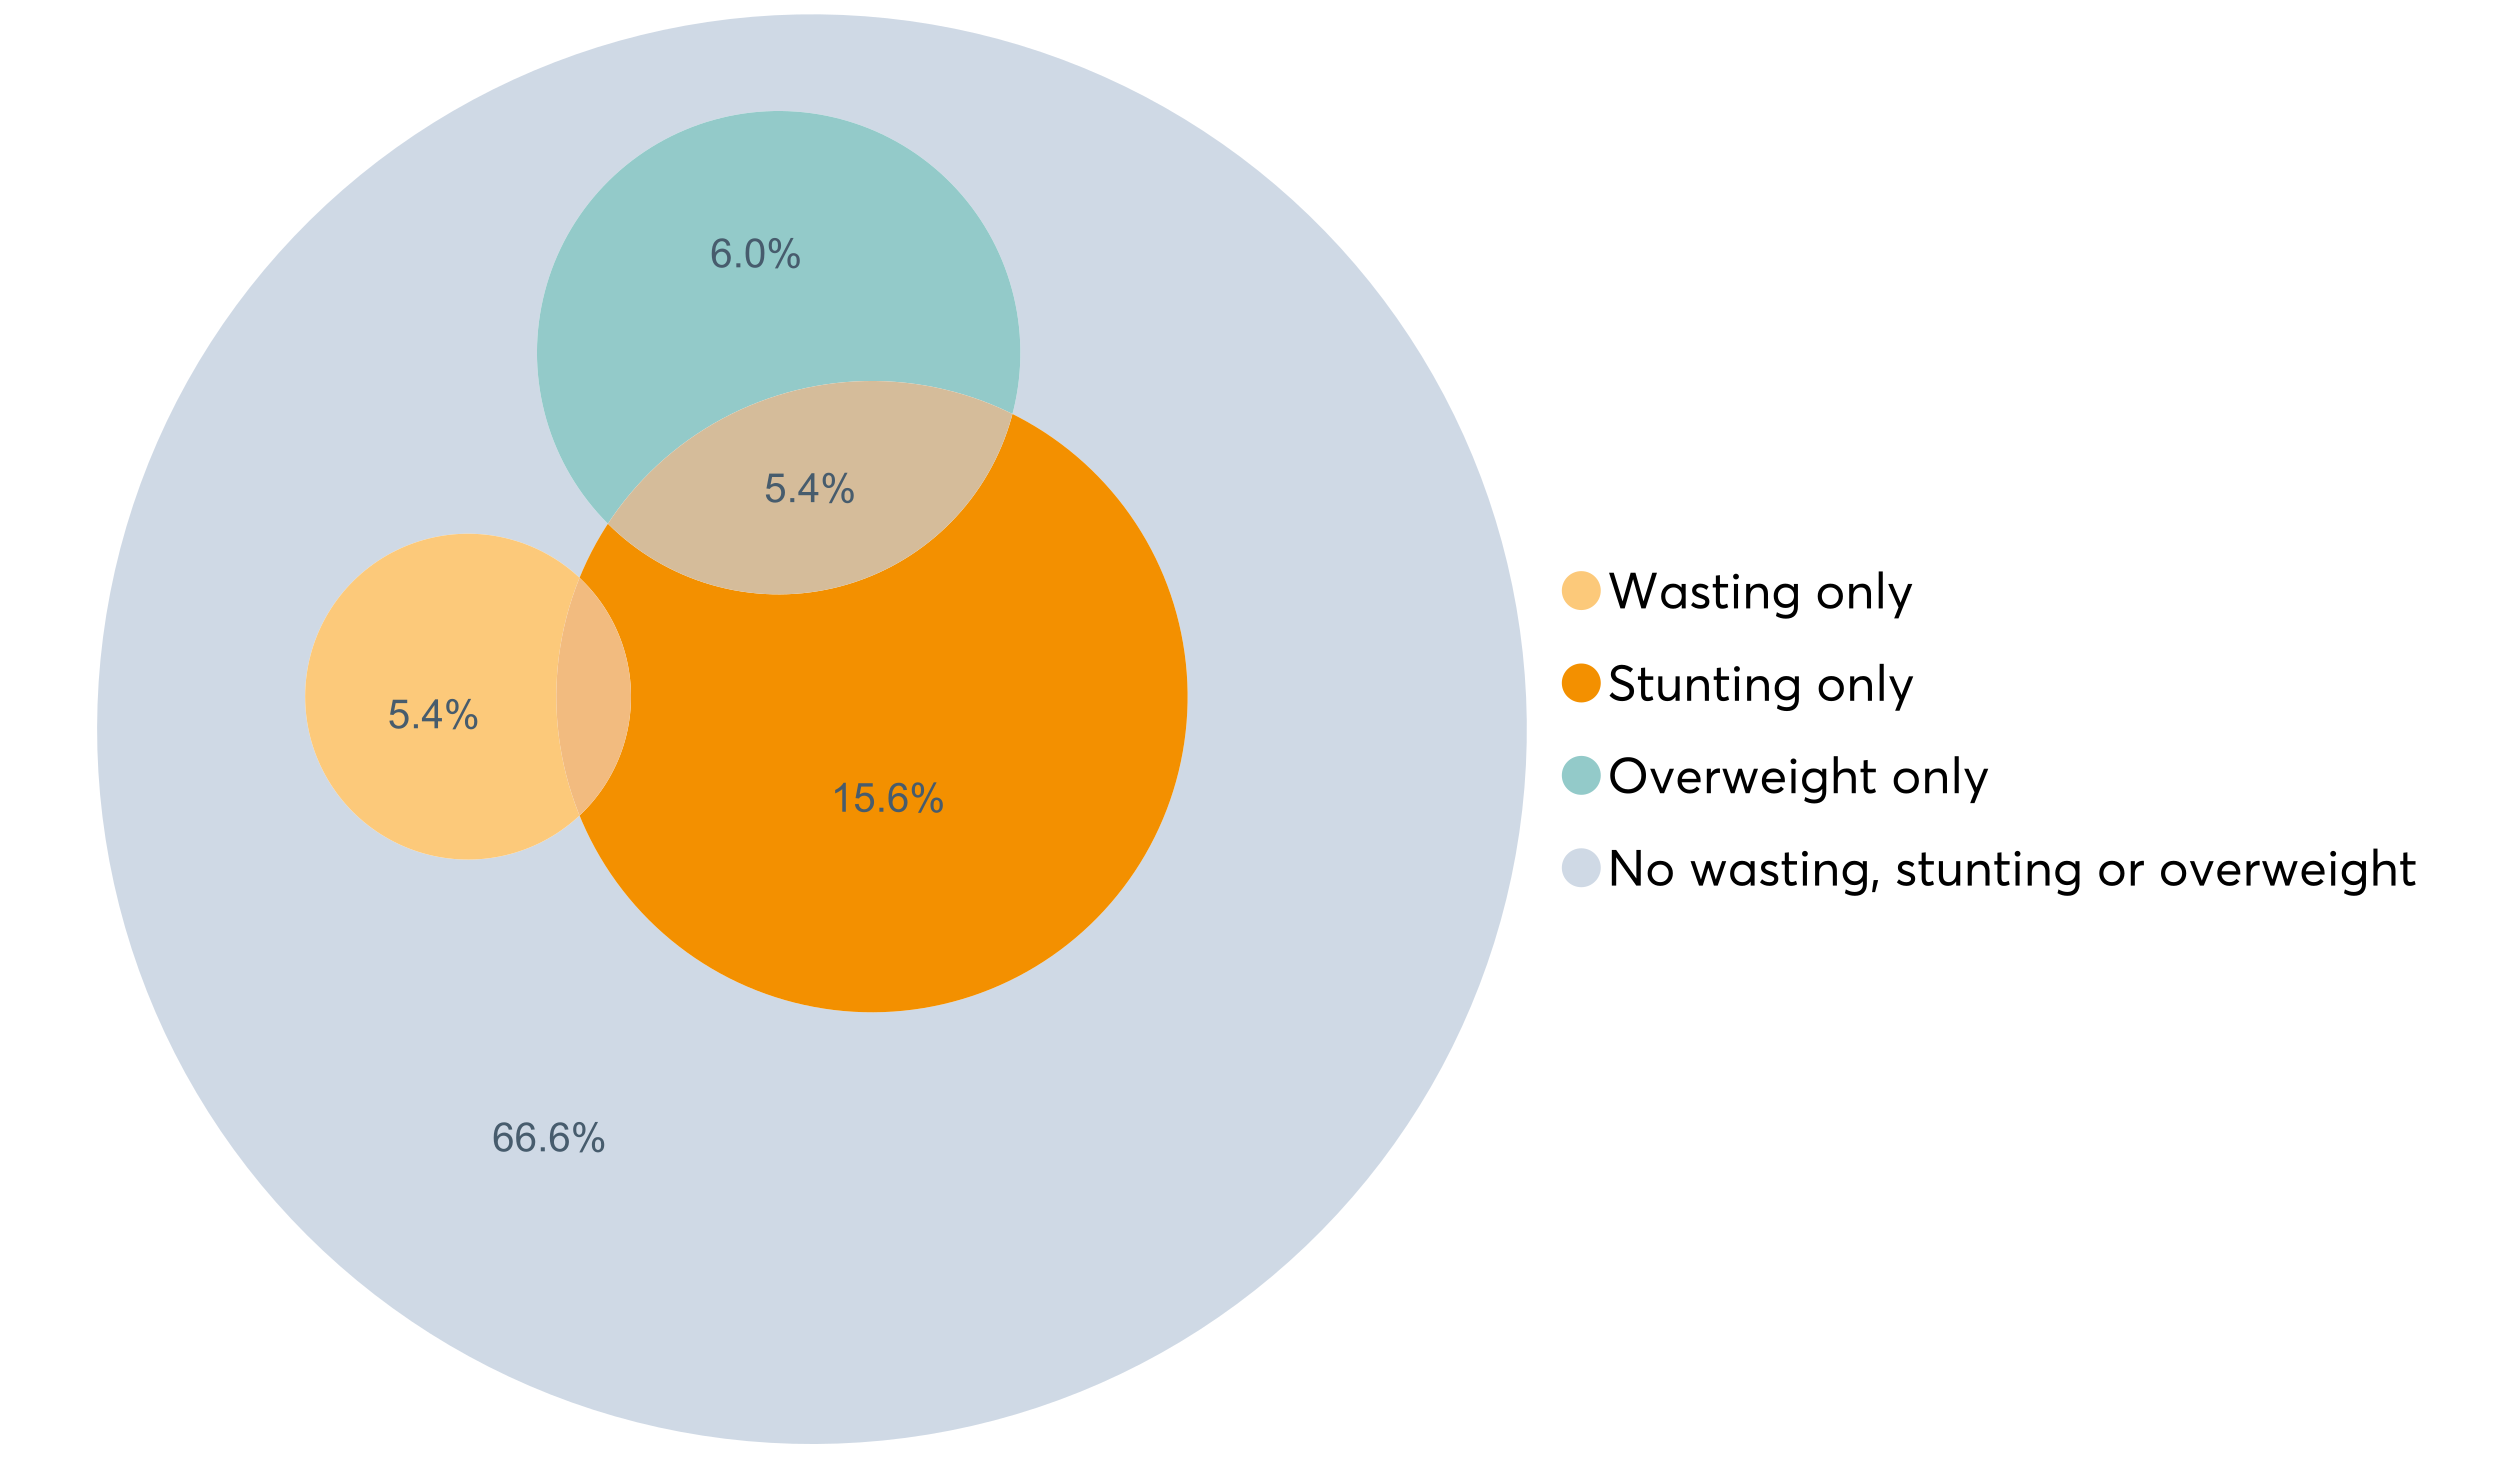 <?xml version="1.0" encoding="UTF-8"?>
<svg xmlns="http://www.w3.org/2000/svg" xmlns:xlink="http://www.w3.org/1999/xlink" width="1234.286pt" height="720pt" viewBox="0 0 1234.286 720" version="1.1">
<defs>
<g>
<symbol overflow="visible" id="glyph0-0">
<path style="stroke:none;" d="M 22.227 -17.613 L 24.531 -17.613 L 18.902 0 L 16.816 0 L 12.75 -14.438 L 12.727 -14.438 L 8.582 0 L 6.5 0 L 0.867 -17.613 L 3.176 -17.613 L 7.516 -3.547 L 7.566 -3.547 L 11.535 -17.613 L 13.891 -17.613 L 17.859 -3.496 L 17.887 -3.496 Z M 22.227 -17.613 "/>
</symbol>
<symbol overflow="visible" id="glyph0-1">
<path style="stroke:none;" d="M 11.285 -12.082 L 13.297 -12.082 L 13.297 0 L 11.359 0 L 11.359 -1.91 L 11.336 -1.91 C 10.309 -0.539 8.902 0.145 7.121 0.148 C 5.41 0.145 3.996 -0.414 2.875 -1.539 C 1.75 -2.66 1.188 -4.133 1.191 -5.953 C 1.188 -7.738 1.746 -9.23 2.863 -10.43 C 3.977 -11.629 5.387 -12.227 7.094 -12.23 C 8.812 -12.227 10.203 -11.574 11.262 -10.27 L 11.285 -10.27 Z M 7.293 -1.688 C 8.414 -1.688 9.371 -2.086 10.168 -2.891 C 10.957 -3.688 11.355 -4.711 11.359 -5.953 C 11.355 -7.191 10.973 -8.234 10.207 -9.09 C 9.438 -9.938 8.473 -10.363 7.316 -10.367 C 6.156 -10.363 5.184 -9.957 4.402 -9.141 C 3.613 -8.32 3.223 -7.258 3.227 -5.953 C 3.223 -4.711 3.598 -3.688 4.352 -2.891 C 5.102 -2.086 6.082 -1.688 7.293 -1.688 Z M 7.293 -1.688 "/>
</symbol>
<symbol overflow="visible" id="glyph0-2">
<path style="stroke:none;" d="M 5.605 0.148 C 3.734 0.145 2.156 -0.43 0.867 -1.586 L 1.91 -3.102 C 2.949 -2.137 4.18 -1.656 5.605 -1.66 C 6.297 -1.656 6.852 -1.816 7.266 -2.133 C 7.68 -2.445 7.887 -2.824 7.887 -3.273 C 7.887 -3.734 7.684 -4.086 7.277 -4.328 C 6.871 -4.566 6.164 -4.859 5.16 -5.211 C 5.09 -5.223 5.039 -5.238 5.012 -5.258 C 3.832 -5.668 2.938 -6.141 2.32 -6.672 C 1.699 -7.199 1.387 -7.969 1.391 -8.98 C 1.387 -9.902 1.762 -10.676 2.516 -11.297 C 3.266 -11.918 4.223 -12.227 5.383 -12.23 C 6.918 -12.227 8.297 -11.73 9.523 -10.742 L 8.484 -9.152 C 7.523 -9.98 6.457 -10.395 5.285 -10.395 C 4.801 -10.395 4.367 -10.262 3.992 -9.996 C 3.609 -9.73 3.422 -9.391 3.422 -8.98 C 3.422 -8.547 3.605 -8.199 3.98 -7.938 C 4.348 -7.668 4.926 -7.387 5.707 -7.094 C 5.836 -7.043 6.078 -6.953 6.434 -6.82 C 6.789 -6.688 7.023 -6.594 7.141 -6.547 C 7.254 -6.492 7.453 -6.406 7.738 -6.285 C 8.016 -6.16 8.207 -6.07 8.309 -6.016 C 8.406 -5.957 8.559 -5.863 8.766 -5.73 C 8.973 -5.598 9.113 -5.48 9.188 -5.383 C 9.262 -5.281 9.359 -5.148 9.488 -4.984 C 9.609 -4.816 9.699 -4.656 9.75 -4.5 C 9.797 -4.344 9.836 -4.16 9.871 -3.953 C 9.902 -3.746 9.918 -3.527 9.922 -3.301 C 9.918 -2.305 9.547 -1.484 8.805 -0.832 C 8.059 -0.18 6.992 0.145 5.605 0.148 Z M 5.605 0.148 "/>
</symbol>
<symbol overflow="visible" id="glyph0-3">
<path style="stroke:none;" d="M 5.332 0.148 C 3.23 0.145 2.18 -1.102 2.184 -3.598 L 2.184 -10.344 L 0.645 -10.344 L 0.645 -12.082 L 2.184 -12.082 L 2.184 -16.199 L 4.191 -16.422 L 4.191 -12.082 L 8.211 -12.082 L 8.211 -10.344 L 4.191 -10.344 L 4.191 -3.895 C 4.188 -3.148 4.301 -2.602 4.527 -2.258 C 4.75 -1.906 5.133 -1.734 5.68 -1.738 C 6.305 -1.734 6.984 -1.941 7.715 -2.355 L 8.262 -0.594 C 7.367 -0.098 6.391 0.145 5.332 0.148 Z M 5.332 0.148 "/>
</symbol>
<symbol overflow="visible" id="glyph0-4">
<path style="stroke:none;" d="M 3.102 -14.312 C 2.684 -14.309 2.34 -14.445 2.07 -14.723 C 1.793 -14.992 1.656 -15.328 1.66 -15.727 C 1.656 -16.121 1.793 -16.453 2.07 -16.73 C 2.34 -17 2.684 -17.137 3.102 -17.141 C 3.492 -17.137 3.832 -16.996 4.117 -16.719 C 4.395 -16.434 4.535 -16.105 4.539 -15.727 C 4.535 -15.328 4.395 -14.992 4.117 -14.723 C 3.832 -14.445 3.492 -14.309 3.102 -14.312 Z M 2.082 0 L 2.082 -12.082 L 4.094 -12.082 L 4.094 0 Z M 2.082 0 "/>
</symbol>
<symbol overflow="visible" id="glyph0-5">
<path style="stroke:none;" d="M 8.336 -12.23 C 9.672 -12.227 10.73 -11.801 11.508 -10.953 C 12.285 -10.098 12.672 -8.836 12.676 -7.168 L 12.676 0 L 10.668 0 L 10.668 -6.598 C 10.664 -9.109 9.68 -10.363 7.715 -10.367 C 6.555 -10.363 5.633 -9.98 4.945 -9.215 C 4.258 -8.445 3.914 -7.383 3.918 -6.027 L 3.918 0 L 1.91 0 L 1.91 -12.082 L 3.918 -12.082 L 3.918 -9.973 L 3.945 -9.973 C 5 -11.477 6.465 -12.227 8.336 -12.23 Z M 8.336 -12.23 "/>
</symbol>
<symbol overflow="visible" id="glyph0-6">
<path style="stroke:none;" d="M 11.09 -12.082 L 13.074 -12.082 L 13.074 -0.918 C 13.07 0.934 12.586 2.391 11.621 3.457 C 10.652 4.523 9.16 5.055 7.145 5.059 C 5.32 5.055 3.684 4.617 2.234 3.746 L 2.703 1.887 C 4.203 2.727 5.652 3.145 7.043 3.148 C 8.348 3.145 9.352 2.812 10.059 2.145 C 10.758 1.473 11.109 0.625 11.113 -0.398 L 11.113 -2.082 L 11.062 -2.082 C 10.055 -0.84 8.688 -0.223 6.969 -0.223 C 5.312 -0.223 3.926 -0.773 2.801 -1.883 C 1.676 -2.988 1.113 -4.43 1.117 -6.203 C 1.113 -7.918 1.664 -9.352 2.766 -10.504 C 3.863 -11.652 5.23 -12.227 6.871 -12.23 C 8.57 -12.227 9.961 -11.617 11.039 -10.395 L 11.09 -10.395 Z M 7.121 -2.109 C 8.324 -2.109 9.301 -2.5 10.047 -3.285 C 10.789 -4.07 11.16 -5.074 11.164 -6.301 C 11.16 -7.488 10.777 -8.461 10.008 -9.215 C 9.238 -9.965 8.273 -10.34 7.121 -10.344 C 5.973 -10.34 5.031 -9.957 4.289 -9.188 C 3.547 -8.418 3.176 -7.445 3.176 -6.277 C 3.176 -5.016 3.555 -4.008 4.316 -3.25 C 5.074 -2.488 6.008 -2.109 7.121 -2.109 Z M 7.121 -2.109 "/>
</symbol>
<symbol overflow="visible" id="glyph0-7">
<path style="stroke:none;" d=""/>
</symbol>
<symbol overflow="visible" id="glyph0-8">
<path style="stroke:none;" d="M 7.418 0.148 C 5.562 0.145 4.055 -0.438 2.898 -1.613 C 1.738 -2.785 1.16 -4.258 1.164 -6.027 C 1.16 -7.797 1.738 -9.273 2.898 -10.457 C 4.055 -11.637 5.562 -12.227 7.418 -12.23 C 9.203 -12.227 10.68 -11.648 11.855 -10.492 C 13.027 -9.332 13.617 -7.844 13.617 -6.027 C 13.617 -4.207 13.027 -2.723 11.855 -1.574 C 10.68 -0.426 9.203 0.145 7.418 0.148 Z M 7.418 -1.688 C 8.59 -1.688 9.578 -2.094 10.383 -2.914 C 11.184 -3.727 11.582 -4.766 11.586 -6.027 C 11.582 -7.297 11.188 -8.34 10.395 -9.152 C 9.598 -9.961 8.605 -10.363 7.418 -10.367 C 6.176 -10.363 5.16 -9.945 4.375 -9.113 C 3.59 -8.277 3.199 -7.25 3.199 -6.027 C 3.199 -4.801 3.59 -3.77 4.375 -2.938 C 5.16 -2.102 6.176 -1.688 7.418 -1.688 Z M 7.418 -1.688 "/>
</symbol>
<symbol overflow="visible" id="glyph0-9">
<path style="stroke:none;" d="M 2.082 0 L 2.082 -18.258 L 4.094 -18.258 L 4.094 0 Z M 2.082 0 "/>
</symbol>
<symbol overflow="visible" id="glyph0-10">
<path style="stroke:none;" d="M 10.344 -12.082 L 12.477 -12.082 L 5.656 4.91 L 3.523 4.91 L 5.68 -0.496 L 0.57 -12.082 L 2.73 -12.082 L 6.648 -2.879 L 6.699 -2.879 Z M 10.344 -12.082 "/>
</symbol>
<symbol overflow="visible" id="glyph0-11">
<path style="stroke:none;" d="M 7.344 0.148 C 4.875 0.145 2.793 -0.762 1.09 -2.578 L 2.48 -4.219 C 3.09 -3.453 3.836 -2.871 4.711 -2.48 C 5.586 -2.082 6.469 -1.887 7.367 -1.887 C 8.453 -1.887 9.328 -2.125 9.984 -2.605 C 10.637 -3.082 10.961 -3.742 10.965 -4.59 C 10.961 -5.051 10.883 -5.449 10.727 -5.781 C 10.566 -6.109 10.297 -6.402 9.922 -6.66 C 9.539 -6.914 9.172 -7.121 8.816 -7.277 C 8.461 -7.434 7.953 -7.637 7.293 -7.887 C 7.176 -7.934 7.086 -7.965 7.02 -7.988 C 6.371 -8.215 5.844 -8.418 5.441 -8.594 C 5.035 -8.766 4.574 -9.008 4.055 -9.324 C 3.531 -9.637 3.125 -9.957 2.84 -10.281 C 2.547 -10.602 2.293 -11.008 2.082 -11.496 C 1.863 -11.984 1.758 -12.523 1.762 -13.121 C 1.758 -14.426 2.277 -15.527 3.324 -16.422 C 4.363 -17.312 5.637 -17.766 7.145 -17.785 C 9.125 -17.781 10.988 -17.098 12.727 -15.727 L 11.41 -14.039 C 10.035 -15.195 8.613 -15.773 7.145 -15.777 C 6.281 -15.773 5.547 -15.547 4.938 -15.094 C 4.324 -14.637 4.02 -14.012 4.02 -13.223 C 4.02 -12.891 4.082 -12.59 4.215 -12.316 C 4.344 -12.043 4.492 -11.816 4.66 -11.645 C 4.824 -11.469 5.117 -11.277 5.531 -11.062 C 5.945 -10.848 6.27 -10.684 6.512 -10.578 C 6.746 -10.469 7.164 -10.301 7.766 -10.07 C 9.578 -9.371 10.777 -8.824 11.359 -8.434 C 12.598 -7.586 13.219 -6.379 13.223 -4.812 C 13.219 -3.254 12.645 -2.039 11.496 -1.164 C 10.348 -0.289 8.961 0.145 7.344 0.148 Z M 7.344 0.148 "/>
</symbol>
<symbol overflow="visible" id="glyph0-12">
<path style="stroke:none;" d="M 10.195 -12.082 L 12.203 -12.082 L 12.203 0 L 10.195 0 L 10.195 -2.008 L 10.172 -2.008 C 9.16 -0.57 7.836 0.145 6.203 0.148 C 4.762 0.145 3.645 -0.27 2.852 -1.102 C 2.055 -1.938 1.656 -3.199 1.66 -4.887 L 1.66 -12.082 L 3.672 -12.082 L 3.672 -5.457 C 3.668 -4.113 3.91 -3.152 4.402 -2.566 C 4.887 -1.98 5.629 -1.688 6.621 -1.688 C 7.613 -1.688 8.457 -2.094 9.152 -2.914 C 9.848 -3.727 10.195 -4.832 10.195 -6.227 Z M 10.195 -12.082 "/>
</symbol>
<symbol overflow="visible" id="glyph0-13">
<path style="stroke:none;" d="M 10.32 0.148 C 7.703 0.145 5.574 -0.699 3.93 -2.395 C 2.285 -4.086 1.465 -6.223 1.465 -8.805 C 1.465 -11.383 2.285 -13.523 3.93 -15.23 C 5.574 -16.93 7.703 -17.781 10.32 -17.785 C 12.828 -17.781 14.922 -16.953 16.594 -15.293 C 18.266 -13.629 19.102 -11.465 19.102 -8.805 C 19.102 -6.156 18.266 -4.004 16.594 -2.344 C 14.922 -0.684 12.828 0.145 10.32 0.148 Z M 10.32 -1.91 C 12.168 -1.91 13.719 -2.559 14.969 -3.855 C 16.215 -5.152 16.84 -6.801 16.844 -8.805 C 16.84 -10.82 16.215 -12.477 14.969 -13.777 C 13.719 -15.074 12.168 -15.727 10.32 -15.727 C 8.383 -15.727 6.797 -15.059 5.555 -13.73 C 4.312 -12.395 3.691 -10.754 3.695 -8.805 C 3.691 -6.852 4.312 -5.215 5.555 -3.895 C 6.797 -2.57 8.383 -1.91 10.32 -1.91 Z M 10.32 -1.91 "/>
</symbol>
<symbol overflow="visible" id="glyph0-14">
<path style="stroke:none;" d="M 10.195 -12.082 L 12.379 -12.082 L 7.465 0 L 5.531 0 L 0.594 -12.082 L 2.754 -12.082 L 6.473 -2.555 L 6.547 -2.555 Z M 10.195 -12.082 "/>
</symbol>
<symbol overflow="visible" id="glyph0-15">
<path style="stroke:none;" d="M 12.551 -6.227 C 12.551 -6.09 12.543 -5.918 12.527 -5.707 L 12.504 -5.406 L 3.199 -5.406 C 3.332 -4.281 3.766 -3.379 4.5 -2.703 C 5.234 -2.023 6.148 -1.688 7.242 -1.688 C 8.648 -1.688 9.781 -2.23 10.641 -3.324 L 12.055 -2.109 C 10.875 -0.605 9.246 0.145 7.168 0.148 C 5.426 0.145 3.992 -0.426 2.863 -1.574 C 1.727 -2.723 1.16 -4.207 1.164 -6.027 C 1.16 -7.828 1.711 -9.312 2.812 -10.48 C 3.914 -11.645 5.289 -12.227 6.945 -12.23 C 8.609 -12.227 9.961 -11.664 11 -10.543 C 12.031 -9.414 12.551 -7.977 12.551 -6.227 Z M 9.402 -9.477 C 8.789 -10.066 8.004 -10.363 7.043 -10.367 C 6.082 -10.363 5.258 -10.07 4.574 -9.488 C 3.887 -8.898 3.453 -8.094 3.273 -7.07 L 10.566 -7.07 C 10.398 -8.074 10.012 -8.875 9.402 -9.477 Z M 9.402 -9.477 "/>
</symbol>
<symbol overflow="visible" id="glyph0-16">
<path style="stroke:none;" d="M 7.887 -12.23 C 8.137 -12.227 8.301 -12.219 8.383 -12.203 L 8.383 -9.973 C 8.02 -10.004 7.754 -10.02 7.59 -10.02 C 6.461 -10.02 5.57 -9.629 4.91 -8.855 C 4.246 -8.074 3.914 -7.066 3.918 -5.828 L 3.918 0 L 1.91 0 L 1.91 -12.082 L 3.918 -12.082 L 3.918 -9.945 L 3.945 -9.945 C 4.883 -11.465 6.199 -12.227 7.887 -12.23 Z M 7.887 -12.23 "/>
</symbol>
<symbol overflow="visible" id="glyph0-17">
<path style="stroke:none;" d="M 16.297 -12.082 L 18.332 -12.082 L 14.141 0 L 12.254 0 L 9.523 -8.805 L 9.5 -8.805 L 6.746 0 L 4.91 0 L 0.719 -12.082 L 2.754 -12.082 L 5.828 -3.051 L 5.879 -3.051 L 8.633 -12.082 L 10.367 -12.082 L 13.172 -3.051 L 13.223 -3.051 Z M 16.297 -12.082 "/>
</symbol>
<symbol overflow="visible" id="glyph0-18">
<path style="stroke:none;" d="M 8.41 -12.23 C 9.777 -12.227 10.852 -11.812 11.633 -10.988 C 12.406 -10.16 12.797 -8.914 12.801 -7.242 L 12.801 0 L 10.789 0 L 10.789 -6.672 C 10.785 -9.133 9.805 -10.363 7.84 -10.367 C 6.629 -10.363 5.672 -9.984 4.973 -9.227 C 4.266 -8.465 3.914 -7.414 3.918 -6.078 L 3.918 0 L 1.91 0 L 1.91 -18.258 L 3.918 -18.258 L 3.918 -10.098 L 3.969 -10.098 C 4.973 -11.516 6.453 -12.227 8.41 -12.23 Z M 8.41 -12.23 "/>
</symbol>
<symbol overflow="visible" id="glyph0-19">
<path style="stroke:none;" d="M 14.363 -17.613 L 16.52 -17.613 L 16.52 0 L 14.312 0 L 4.441 -13.891 L 4.391 -13.891 L 4.391 0 L 2.234 0 L 2.234 -17.613 L 4.367 -17.613 L 14.312 -3.57 L 14.363 -3.57 Z M 14.363 -17.613 "/>
</symbol>
<symbol overflow="visible" id="glyph0-20">
<path style="stroke:none;" d="M 0.793 3.227 L 1.586 -2.73 L 3.797 -2.73 L 2.281 3.227 Z M 0.793 3.227 "/>
</symbol>
<symbol overflow="visible" id="glyph1-0">
<path style="stroke:none;" d="M 0.828 -3.738 L 2.668 -3.895 C 2.801 -2.996 3.117 -2.324 3.617 -1.875 C 4.109 -1.422 4.711 -1.195 5.414 -1.199 C 6.258 -1.195 6.969 -1.512 7.555 -2.152 C 8.137 -2.785 8.43 -3.629 8.434 -4.684 C 8.43 -5.68 8.148 -6.469 7.59 -7.051 C 7.027 -7.625 6.293 -7.914 5.387 -7.918 C 4.816 -7.914 4.309 -7.785 3.855 -7.531 C 3.402 -7.273 3.043 -6.941 2.785 -6.535 L 1.141 -6.75 L 2.523 -14.082 L 9.621 -14.082 L 9.621 -12.406 L 3.926 -12.406 L 3.156 -8.57 C 4.012 -9.164 4.91 -9.461 5.852 -9.465 C 7.098 -9.461 8.148 -9.031 9.008 -8.168 C 9.859 -7.305 10.289 -6.195 10.293 -4.84 C 10.289 -3.547 9.914 -2.43 9.164 -1.488 C 8.246 -0.336 6.996 0.238 5.414 0.242 C 4.117 0.238 3.055 -0.121 2.234 -0.848 C 1.41 -1.57 0.941 -2.535 0.828 -3.738 Z M 0.828 -3.738 "/>
</symbol>
<symbol overflow="visible" id="glyph1-1">
<path style="stroke:none;" d="M 1.812 0 L 1.812 -1.996 L 3.809 -1.996 L 3.809 0 Z M 1.812 0 "/>
</symbol>
<symbol overflow="visible" id="glyph1-2">
<path style="stroke:none;" d="M 6.445 0 L 6.445 -3.418 L 0.254 -3.418 L 0.254 -5.023 L 6.77 -14.277 L 8.199 -14.277 L 8.199 -5.023 L 10.129 -5.023 L 10.129 -3.418 L 8.199 -3.418 L 8.199 0 Z M 6.445 -5.023 L 6.445 -11.461 L 1.977 -5.023 Z M 6.445 -5.023 "/>
</symbol>
<symbol overflow="visible" id="glyph1-3">
<path style="stroke:none;" d="M 1.16 -10.848 C 1.16 -11.863 1.414 -12.73 1.93 -13.449 C 2.438 -14.16 3.184 -14.52 4.16 -14.52 C 5.055 -14.52 5.793 -14.199 6.383 -13.559 C 6.969 -12.918 7.266 -11.977 7.266 -10.742 C 7.266 -9.531 6.969 -8.602 6.375 -7.949 C 5.781 -7.297 5.047 -6.973 4.18 -6.973 C 3.312 -6.973 2.594 -7.293 2.02 -7.938 C 1.445 -8.578 1.16 -9.547 1.16 -10.848 Z M 4.207 -13.312 C 3.77 -13.312 3.406 -13.121 3.121 -12.746 C 2.828 -12.367 2.684 -11.676 2.688 -10.672 C 2.684 -9.754 2.828 -9.109 3.125 -8.738 C 3.414 -8.363 3.777 -8.18 4.207 -8.18 C 4.648 -8.18 5.012 -8.367 5.301 -8.742 C 5.586 -9.117 5.73 -9.805 5.734 -10.809 C 5.73 -11.727 5.586 -12.375 5.297 -12.75 C 5.004 -13.125 4.641 -13.312 4.207 -13.312 Z M 4.215 0.527 L 12.027 -14.52 L 13.449 -14.52 L 5.668 0.527 Z M 10.391 -3.352 C 10.387 -4.375 10.645 -5.242 11.16 -5.953 C 11.672 -6.664 12.418 -7.02 13.398 -7.02 C 14.293 -7.02 15.035 -6.699 15.625 -6.059 C 16.211 -5.418 16.504 -4.477 16.508 -3.242 C 16.504 -2.031 16.207 -1.102 15.613 -0.449 C 15.016 0.203 14.281 0.527 13.41 0.527 C 12.543 0.527 11.824 0.207 11.25 -0.441 C 10.676 -1.082 10.387 -2.055 10.391 -3.352 Z M 13.449 -5.812 C 13.004 -5.812 12.641 -5.621 12.352 -5.246 C 12.062 -4.867 11.918 -4.18 11.918 -3.176 C 11.918 -2.266 12.062 -1.621 12.355 -1.246 C 12.648 -0.867 13.008 -0.68 13.438 -0.684 C 13.883 -0.68 14.254 -0.867 14.543 -1.246 C 14.832 -1.621 14.977 -2.309 14.977 -3.312 C 14.977 -4.23 14.828 -4.879 14.539 -5.254 C 14.242 -5.625 13.879 -5.812 13.449 -5.812 Z M 13.449 -5.812 "/>
</symbol>
<symbol overflow="visible" id="glyph1-4">
<path style="stroke:none;" d="M 9.922 -10.781 L 8.18 -10.645 C 8.023 -11.328 7.801 -11.828 7.52 -12.145 C 7.043 -12.641 6.461 -12.891 5.766 -12.895 C 5.203 -12.891 4.711 -12.734 4.293 -12.426 C 3.742 -12.023 3.309 -11.438 2.988 -10.664 C 2.668 -9.891 2.5 -8.789 2.492 -7.363 C 2.91 -8.004 3.426 -8.48 4.039 -8.793 C 4.648 -9.102 5.289 -9.258 5.961 -9.262 C 7.125 -9.258 8.121 -8.828 8.941 -7.969 C 9.762 -7.109 10.172 -5.996 10.176 -4.637 C 10.172 -3.738 9.98 -2.906 9.598 -2.137 C 9.211 -1.367 8.68 -0.777 8.004 -0.371 C 7.328 0.039 6.562 0.238 5.707 0.242 C 4.246 0.238 3.055 -0.293 2.133 -1.367 C 1.211 -2.438 0.75 -4.211 0.75 -6.68 C 0.75 -9.438 1.258 -11.441 2.277 -12.699 C 3.164 -13.785 4.363 -14.332 5.871 -14.336 C 6.996 -14.332 7.914 -14.016 8.633 -13.391 C 9.348 -12.758 9.777 -11.891 9.922 -10.781 Z M 2.766 -4.625 C 2.766 -4.016 2.891 -3.438 3.148 -2.891 C 3.402 -2.336 3.762 -1.918 4.227 -1.633 C 4.684 -1.34 5.168 -1.195 5.676 -1.199 C 6.414 -1.195 7.051 -1.492 7.586 -2.094 C 8.117 -2.688 8.383 -3.5 8.387 -4.527 C 8.383 -5.512 8.121 -6.289 7.598 -6.859 C 7.07 -7.426 6.406 -7.711 5.609 -7.711 C 4.812 -7.711 4.141 -7.426 3.594 -6.859 C 3.039 -6.289 2.766 -5.543 2.766 -4.625 Z M 2.766 -4.625 "/>
</symbol>
<symbol overflow="visible" id="glyph1-5">
<path style="stroke:none;" d="M 7.43 0 L 5.676 0 L 5.676 -11.172 C 5.25 -10.766 4.695 -10.363 4.016 -9.961 C 3.328 -9.559 2.715 -9.258 2.172 -9.059 L 2.172 -10.75 C 3.148 -11.207 4.004 -11.766 4.742 -12.426 C 5.473 -13.078 5.992 -13.715 6.301 -14.336 L 7.43 -14.336 Z M 7.43 0 "/>
</symbol>
<symbol overflow="visible" id="glyph1-6">
<path style="stroke:none;" d="M 0.828 -7.039 C 0.824 -8.727 1 -10.086 1.348 -11.117 C 1.695 -12.141 2.211 -12.934 2.898 -13.496 C 3.582 -14.051 4.445 -14.332 5.484 -14.336 C 6.25 -14.332 6.922 -14.176 7.5 -13.871 C 8.078 -13.559 8.555 -13.117 8.93 -12.539 C 9.305 -11.957 9.598 -11.246 9.816 -10.414 C 10.027 -9.578 10.137 -8.453 10.137 -7.039 C 10.137 -5.359 9.965 -4.008 9.621 -2.984 C 9.277 -1.953 8.762 -1.16 8.078 -0.598 C 7.391 -0.039 6.527 0.238 5.484 0.242 C 4.105 0.238 3.023 -0.25 2.238 -1.238 C 1.297 -2.422 0.824 -4.355 0.828 -7.039 Z M 2.629 -7.039 C 2.625 -4.691 2.898 -3.133 3.449 -2.359 C 3.996 -1.582 4.676 -1.195 5.484 -1.199 C 6.289 -1.195 6.965 -1.586 7.512 -2.367 C 8.059 -3.145 8.332 -4.699 8.336 -7.039 C 8.332 -9.387 8.059 -10.949 7.512 -11.723 C 6.965 -12.492 6.281 -12.879 5.465 -12.883 C 4.656 -12.879 4.012 -12.539 3.535 -11.863 C 2.926 -10.988 2.625 -9.379 2.629 -7.039 Z M 2.629 -7.039 "/>
</symbol>
</g>
</defs>
<g id="surface23258">
<path style=" stroke:none;fill-rule:nonzero;fill:rgb(98.824%,78.824%,47.843%);fill-opacity:1;" d="M 790.324 291.582 C 790.324 296.891 786.02 301.195 780.711 301.195 C 775.398 301.195 771.094 296.891 771.094 291.582 C 771.094 286.273 775.398 281.969 780.711 281.969 C 786.02 281.969 790.324 286.273 790.324 291.582 "/>
<g style="fill:rgb(0%,0%,0%);fill-opacity:1;">
  <use xlink:href="#glyph0-0" x="793.543" y="300.387"/>
  <use xlink:href="#glyph0-1" x="818.944" y="300.387"/>
  <use xlink:href="#glyph0-2" x="834.026" y="300.387"/>
  <use xlink:href="#glyph0-3" x="844.965" y="300.387"/>
  <use xlink:href="#glyph0-4" x="853.994" y="300.387"/>
  <use xlink:href="#glyph0-5" x="860.195" y="300.387"/>
  <use xlink:href="#glyph0-6" x="874.583" y="300.387"/>
  <use xlink:href="#glyph0-7" x="889.441" y="300.387"/>
  <use xlink:href="#glyph0-8" x="896.263" y="300.387"/>
  <use xlink:href="#glyph0-5" x="911.072" y="300.387"/>
  <use xlink:href="#glyph0-9" x="925.459" y="300.387"/>
  <use xlink:href="#glyph0-10" x="931.66" y="300.387"/>
</g>
<path style=" stroke:none;fill-rule:nonzero;fill:rgb(95.294%,56.471%,0%);fill-opacity:1;" d="M 790.324 337.195 C 790.324 342.504 786.02 346.809 780.711 346.809 C 775.398 346.809 771.094 342.504 771.094 337.195 C 771.094 331.883 775.398 327.578 780.711 327.578 C 786.02 327.578 790.324 331.883 790.324 337.195 "/>
<g style="fill:rgb(0%,0%,0%);fill-opacity:1;">
  <use xlink:href="#glyph0-11" x="793.543" y="346"/>
  <use xlink:href="#glyph0-3" x="808.029" y="346"/>
  <use xlink:href="#glyph0-12" x="817.059" y="346"/>
  <use xlink:href="#glyph0-5" x="831.049" y="346"/>
  <use xlink:href="#glyph0-3" x="845.436" y="346"/>
  <use xlink:href="#glyph0-4" x="854.465" y="346"/>
  <use xlink:href="#glyph0-5" x="860.667" y="346"/>
  <use xlink:href="#glyph0-6" x="875.054" y="346"/>
  <use xlink:href="#glyph0-7" x="889.913" y="346"/>
  <use xlink:href="#glyph0-8" x="896.734" y="346"/>
  <use xlink:href="#glyph0-5" x="911.543" y="346"/>
  <use xlink:href="#glyph0-9" x="925.93" y="346"/>
  <use xlink:href="#glyph0-10" x="932.132" y="346"/>
</g>
<path style=" stroke:none;fill-rule:nonzero;fill:rgb(57.647%,79.216%,78.824%);fill-opacity:1;" d="M 790.324 382.805 C 790.324 388.117 786.02 392.422 780.711 392.422 C 775.398 392.422 771.094 388.117 771.094 382.805 C 771.094 377.496 775.398 373.191 780.711 373.191 C 786.02 373.191 790.324 377.496 790.324 382.805 "/>
<g style="fill:rgb(0%,0%,0%);fill-opacity:1;">
  <use xlink:href="#glyph0-13" x="793.543" y="391.613"/>
  <use xlink:href="#glyph0-14" x="814.107" y="391.613"/>
  <use xlink:href="#glyph0-15" x="827.08" y="391.613"/>
  <use xlink:href="#glyph0-16" x="840.773" y="391.613"/>
  <use xlink:href="#glyph0-17" x="849.628" y="391.613"/>
  <use xlink:href="#glyph0-15" x="868.679" y="391.613"/>
  <use xlink:href="#glyph0-4" x="882.372" y="391.613"/>
  <use xlink:href="#glyph0-6" x="888.573" y="391.613"/>
  <use xlink:href="#glyph0-18" x="903.432" y="391.613"/>
  <use xlink:href="#glyph0-3" x="917.918" y="391.613"/>
  <use xlink:href="#glyph0-7" x="926.947" y="391.613"/>
  <use xlink:href="#glyph0-8" x="933.769" y="391.613"/>
  <use xlink:href="#glyph0-5" x="948.578" y="391.613"/>
  <use xlink:href="#glyph0-9" x="962.965" y="391.613"/>
  <use xlink:href="#glyph0-10" x="969.166" y="391.613"/>
</g>
<path style=" stroke:none;fill-rule:nonzero;fill:rgb(81.176%,85.098%,89.804%);fill-opacity:1;" d="M 790.324 428.418 C 790.324 433.727 786.02 438.031 780.711 438.031 C 775.398 438.031 771.094 433.727 771.094 428.418 C 771.094 423.109 775.398 418.805 780.711 418.805 C 786.02 418.805 790.324 423.109 790.324 428.418 "/>
<g style="fill:rgb(0%,0%,0%);fill-opacity:1;">
  <use xlink:href="#glyph0-19" x="793.543" y="437.223"/>
  <use xlink:href="#glyph0-8" x="812.296" y="437.223"/>
  <use xlink:href="#glyph0-7" x="827.105" y="437.223"/>
  <use xlink:href="#glyph0-17" x="833.926" y="437.223"/>
  <use xlink:href="#glyph0-1" x="852.977" y="437.223"/>
  <use xlink:href="#glyph0-2" x="868.059" y="437.223"/>
  <use xlink:href="#glyph0-3" x="878.998" y="437.223"/>
  <use xlink:href="#glyph0-4" x="888.027" y="437.223"/>
  <use xlink:href="#glyph0-5" x="894.229" y="437.223"/>
  <use xlink:href="#glyph0-6" x="908.616" y="437.223"/>
  <use xlink:href="#glyph0-20" x="923.474" y="437.223"/>
  <use xlink:href="#glyph0-7" x="928.808" y="437.223"/>
  <use xlink:href="#glyph0-2" x="935.629" y="437.223"/>
  <use xlink:href="#glyph0-3" x="946.568" y="437.223"/>
  <use xlink:href="#glyph0-12" x="955.598" y="437.223"/>
  <use xlink:href="#glyph0-5" x="969.588" y="437.223"/>
  <use xlink:href="#glyph0-3" x="983.975" y="437.223"/>
  <use xlink:href="#glyph0-4" x="993.004" y="437.223"/>
  <use xlink:href="#glyph0-5" x="999.206" y="437.223"/>
  <use xlink:href="#glyph0-6" x="1013.593" y="437.223"/>
  <use xlink:href="#glyph0-7" x="1028.452" y="437.223"/>
  <use xlink:href="#glyph0-8" x="1035.273" y="437.223"/>
  <use xlink:href="#glyph0-16" x="1050.082" y="437.223"/>
  <use xlink:href="#glyph0-7" x="1058.938" y="437.223"/>
  <use xlink:href="#glyph0-8" x="1065.759" y="437.223"/>
  <use xlink:href="#glyph0-14" x="1080.568" y="437.223"/>
  <use xlink:href="#glyph0-15" x="1093.541" y="437.223"/>
  <use xlink:href="#glyph0-16" x="1107.234" y="437.223"/>
  <use xlink:href="#glyph0-17" x="1116.09" y="437.223"/>
  <use xlink:href="#glyph0-15" x="1135.14" y="437.223"/>
  <use xlink:href="#glyph0-4" x="1148.833" y="437.223"/>
  <use xlink:href="#glyph0-6" x="1155.034" y="437.223"/>
  <use xlink:href="#glyph0-18" x="1169.893" y="437.223"/>
  <use xlink:href="#glyph0-3" x="1184.379" y="437.223"/>
</g>
<path style=" stroke:none;fill-rule:nonzero;fill:rgb(81.176%,85.098%,89.804%);fill-opacity:1;" d="M 413.723 712.707 L 424.852 712.125 L 435.957 711.195 L 447.027 709.91 L 458.047 708.281 L 469.016 706.301 L 479.914 703.977 L 490.734 701.312 L 501.461 698.305 L 512.094 694.961 L 522.609 691.281 L 533.008 687.273 L 543.273 682.941 L 553.398 678.285 L 563.371 673.309 L 573.18 668.023 L 582.816 662.434 L 592.273 656.539 L 601.539 650.348 L 610.605 643.867 L 619.461 637.105 L 628.102 630.066 L 636.516 622.758 L 644.691 615.191 L 652.625 607.367 L 660.309 599.297 L 667.734 590.984 L 674.895 582.445 L 681.777 573.684 L 688.383 564.711 L 694.703 555.531 L 700.73 546.16 L 706.457 536.602 L 711.879 526.867 L 716.992 516.965 L 721.789 506.906 L 726.27 496.703 L 730.422 486.363 L 734.246 475.898 L 737.738 465.316 L 740.895 454.629 L 743.715 443.848 L 746.191 432.984 L 748.32 422.047 L 750.105 411.047 L 751.543 399.996 L 752.633 388.906 L 753.371 377.789 L 753.754 366.652 L 753.789 355.508 L 753.473 344.367 L 752.801 333.246 L 751.781 322.148 L 750.414 311.09 L 748.695 300.082 L 746.629 289.129 L 744.219 278.25 L 741.469 267.453 L 738.375 256.746 L 734.949 246.145 L 731.188 235.656 L 727.098 225.289 L 722.684 215.059 L 717.945 204.973 L 712.895 195.039 L 707.531 185.27 L 701.863 175.676 L 695.895 166.27 L 689.633 157.051 L 683.082 148.035 L 676.25 139.234 L 669.141 130.652 L 661.77 122.297 L 654.133 114.18 L 646.246 106.305 L 638.117 98.688 L 629.75 91.328 L 621.152 84.234 L 612.34 77.418 L 603.312 70.887 L 594.086 64.641 L 584.664 58.688 L 575.059 53.035 L 565.281 47.688 L 555.344 42.656 L 545.246 37.938 L 535.008 33.539 L 524.637 29.469 L 514.141 25.727 L 503.531 22.316 L 492.82 19.246 L 482.016 16.512 L 471.133 14.121 L 460.18 12.078 L 449.164 10.379 L 438.105 9.027 L 427.004 8.027 L 415.883 7.379 L 404.742 7.078 L 393.598 7.133 L 382.465 7.539 L 371.344 8.297 L 360.258 9.402 L 349.211 10.859 L 338.215 12.668 L 327.281 14.816 L 316.422 17.312 L 305.645 20.148 L 294.961 23.324 L 284.387 26.836 L 273.93 30.68 L 263.594 34.852 L 253.398 39.348 L 243.352 44.164 L 233.457 49.293 L 223.734 54.734 L 214.184 60.477 L 204.82 66.52 L 195.656 72.855 L 186.691 79.477 L 177.945 86.379 L 169.418 93.555 L 161.121 100.992 L 153.062 108.691 L 145.254 116.641 L 137.699 124.832 L 130.406 133.254 L 123.383 141.906 L 116.637 150.777 L 110.172 159.852 L 104 169.129 L 98.121 178.598 L 92.547 188.246 L 87.277 198.062 L 82.32 208.043 L 77.684 218.176 L 73.367 228.449 L 69.379 238.855 L 65.719 249.379 L 62.395 260.016 L 59.406 270.75 L 56.758 281.574 L 54.453 292.477 L 52.496 303.445 L 50.883 314.473 L 49.621 325.543 L 48.707 336.648 L 48.148 347.781 L 47.938 358.922 L 48.078 370.062 L 48.574 381.195 L 49.418 392.305 L 50.613 403.387 L 52.156 414.422 L 54.047 425.402 L 56.285 436.32 L 58.867 447.16 L 61.789 457.914 L 65.047 468.566 L 68.645 479.117 L 72.57 489.543 L 76.824 499.844 L 81.398 510.004 L 86.293 520.016 L 91.5 529.867 L 97.02 539.547 L 102.836 549.051 L 108.953 558.367 L 115.363 567.48 L 122.055 576.391 L 129.023 585.086 L 136.266 593.555 L 143.77 601.793 L 151.531 609.789 L 159.543 617.535 L 167.793 625.027 L 176.273 632.254 L 184.98 639.207 L 193.902 645.883 L 203.031 652.273 L 212.355 658.375 L 221.867 664.176 L 231.562 669.676 L 241.422 674.867 L 251.441 679.742 L 261.609 684.301 L 271.918 688.535 L 282.352 692.445 L 292.906 696.02 L 303.566 699.262 L 314.324 702.164 L 325.172 704.727 L 336.09 706.945 L 347.074 708.816 L 358.113 710.34 L 369.195 711.516 L 380.309 712.34 L 391.441 712.816 L 402.582 712.938 Z M 426.34 499.738 L 421.422 499.531 L 416.516 499.168 L 411.621 498.648 L 406.75 497.973 L 401.898 497.148 L 397.074 496.168 L 392.285 495.035 L 387.535 493.754 L 382.828 492.324 L 378.168 490.746 L 373.559 489.02 L 369.008 487.148 L 364.52 485.137 L 360.094 482.984 L 355.738 480.691 L 351.461 478.262 L 347.258 475.699 L 343.141 473.008 L 339.109 470.184 L 335.172 467.234 L 331.328 464.164 L 327.582 460.973 L 323.938 457.668 L 320.402 454.246 L 316.973 450.715 L 313.66 447.078 L 310.461 443.336 L 307.383 439.5 L 304.43 435.562 L 301.602 431.539 L 298.898 427.426 L 296.328 423.23 L 293.895 418.953 L 291.594 414.605 L 289.434 410.184 L 287.41 405.695 L 286.133 402.605 L 284.805 403.836 L 282.887 405.5 L 280.918 407.105 L 278.902 408.645 L 276.836 410.121 L 274.723 411.535 L 272.566 412.879 L 270.371 414.152 L 268.133 415.355 L 265.863 416.492 L 263.555 417.551 L 261.215 418.539 L 258.844 419.453 L 256.445 420.293 L 254.023 421.055 L 251.578 421.738 L 249.113 422.348 L 246.629 422.875 L 244.129 423.328 L 241.617 423.699 L 239.094 423.992 L 236.562 424.203 L 234.027 424.336 L 231.488 424.387 L 228.949 424.359 L 226.41 424.254 L 223.879 424.066 L 221.352 423.797 L 218.836 423.449 L 216.332 423.023 L 213.844 422.516 L 211.371 421.934 L 208.918 421.273 L 206.488 420.531 L 204.082 419.719 L 201.703 418.828 L 199.355 417.863 L 197.039 416.824 L 194.754 415.711 L 192.508 414.527 L 190.297 413.273 L 188.129 411.953 L 186.004 410.562 L 183.922 409.105 L 181.891 407.582 L 179.906 406 L 177.973 404.352 L 176.09 402.645 L 174.266 400.879 L 172.496 399.055 L 170.785 397.18 L 169.137 395.25 L 167.547 393.266 L 166.023 391.234 L 164.562 389.156 L 163.168 387.035 L 161.84 384.867 L 160.582 382.66 L 159.398 380.418 L 158.281 378.137 L 157.238 375.82 L 156.27 373.473 L 155.375 371.094 L 154.555 368.691 L 153.812 366.262 L 153.145 363.812 L 152.559 361.34 L 152.047 358.852 L 151.617 356.348 L 151.266 353.832 L 150.992 351.309 L 150.801 348.777 L 150.688 346.238 L 150.652 343.699 L 150.703 341.16 L 150.828 338.625 L 151.039 336.094 L 151.324 333.57 L 151.691 331.055 L 152.141 328.555 L 152.664 326.07 L 153.27 323.602 L 153.949 321.156 L 154.707 318.73 L 155.543 316.332 L 156.449 313.961 L 157.434 311.621 L 158.492 309.312 L 159.621 307.035 L 160.82 304.797 L 162.094 302.598 L 163.434 300.441 L 164.84 298.328 L 166.312 296.258 L 167.852 294.234 L 169.449 292.266 L 171.113 290.344 L 172.836 288.477 L 174.617 286.664 L 176.453 284.91 L 178.344 283.215 L 180.285 281.582 L 182.281 280.008 L 184.324 278.496 L 186.414 277.055 L 188.547 275.676 L 190.723 274.367 L 192.938 273.129 L 195.195 271.957 L 197.484 270.859 L 199.809 269.836 L 202.164 268.887 L 204.547 268.008 L 206.957 267.207 L 209.391 266.484 L 211.848 265.84 L 214.324 265.27 L 216.816 264.777 L 219.32 264.367 L 221.84 264.035 L 224.367 263.781 L 226.902 263.609 L 229.438 263.52 L 231.98 263.504 L 234.52 263.574 L 237.055 263.723 L 239.582 263.949 L 242.105 264.258 L 244.613 264.645 L 247.109 265.109 L 249.59 265.656 L 252.055 266.277 L 254.496 266.98 L 256.914 267.754 L 259.305 268.609 L 261.672 269.535 L 264.004 270.539 L 266.305 271.613 L 268.57 272.762 L 270.801 273.98 L 272.988 275.27 L 275.137 276.625 L 277.238 278.047 L 279.297 279.539 L 281.305 281.09 L 283.266 282.707 L 285.172 284.387 L 286.129 285.281 L 287.793 281.32 L 289.84 276.844 L 292.027 272.438 L 294.355 268.102 L 296.816 263.844 L 299.41 259.66 L 300.133 258.578 L 297.508 255.875 L 294.969 253.09 L 292.523 250.227 L 290.164 247.285 L 287.902 244.273 L 285.734 241.191 L 283.668 238.043 L 281.699 234.828 L 279.836 231.555 L 278.074 228.227 L 276.418 224.84 L 274.871 221.406 L 273.434 217.922 L 272.105 214.395 L 270.891 210.832 L 269.789 207.227 L 268.801 203.59 L 267.93 199.926 L 267.172 196.234 L 266.531 192.523 L 266.012 188.789 L 265.605 185.047 L 265.32 181.289 L 265.152 177.523 L 265.105 173.758 L 265.176 169.988 L 265.367 166.227 L 265.676 162.473 L 266.102 158.727 L 266.648 155 L 267.309 151.293 L 268.09 147.605 L 268.984 143.945 L 269.992 140.316 L 271.117 136.719 L 272.355 133.16 L 273.703 129.641 L 275.164 126.168 L 276.73 122.742 L 278.406 119.367 L 280.188 116.047 L 282.074 112.785 L 284.062 109.586 L 286.148 106.449 L 288.332 103.379 L 290.613 100.383 L 292.988 97.457 L 295.457 94.605 L 298.008 91.836 L 300.648 89.148 L 303.375 86.547 L 306.18 84.031 L 309.062 81.605 L 312.02 79.273 L 315.051 77.035 L 318.152 74.891 L 321.316 72.848 L 324.543 70.906 L 327.832 69.066 L 331.176 67.332 L 334.574 65.703 L 338.023 64.184 L 341.516 62.773 L 345.055 61.473 L 348.629 60.285 L 352.238 59.215 L 355.883 58.254 L 359.555 57.41 L 363.254 56.684 L 366.969 56.074 L 370.707 55.578 L 374.453 55.207 L 378.215 54.949 L 381.98 54.812 L 385.746 54.793 L 389.512 54.895 L 393.273 55.113 L 397.027 55.453 L 400.766 55.91 L 404.492 56.484 L 408.195 57.176 L 411.875 57.984 L 415.527 58.906 L 419.148 59.945 L 422.734 61.098 L 426.285 62.363 L 429.793 63.742 L 433.254 65.227 L 436.668 66.82 L 440.027 68.523 L 443.332 70.332 L 446.582 72.242 L 449.766 74.254 L 452.887 76.367 L 455.938 78.578 L 458.918 80.883 L 461.824 83.277 L 464.652 85.766 L 467.402 88.344 L 470.07 91.004 L 472.652 93.75 L 475.145 96.574 L 477.547 99.477 L 479.855 102.453 L 482.07 105.5 L 484.191 108.617 L 486.207 111.801 L 488.125 115.043 L 489.938 118.348 L 491.645 121.703 L 493.246 125.113 L 494.742 128.574 L 496.125 132.078 L 497.395 135.625 L 498.555 139.211 L 499.598 142.828 L 500.531 146.48 L 501.344 150.16 L 502.043 153.863 L 502.625 157.586 L 503.086 161.324 L 503.43 165.074 L 503.656 168.836 L 503.766 172.602 L 503.754 176.371 L 503.625 180.137 L 503.375 183.895 L 503.008 187.645 L 502.52 191.383 L 501.918 195.102 L 501.195 198.797 L 500.359 202.473 L 499.855 204.391 L 503.102 206.035 L 507.422 208.398 L 511.66 210.895 L 515.82 213.52 L 519.895 216.277 L 523.883 219.164 L 527.773 222.176 L 531.57 225.305 L 535.266 228.555 L 538.855 231.922 L 542.336 235.398 L 545.707 238.98 L 548.965 242.672 L 552.102 246.461 L 555.121 250.348 L 558.012 254.328 L 560.777 258.398 L 563.414 262.555 L 565.918 266.789 L 568.285 271.102 L 570.516 275.488 L 572.605 279.941 L 574.559 284.461 L 576.363 289.039 L 578.023 293.668 L 579.539 298.352 L 580.902 303.078 L 582.117 307.848 L 583.18 312.652 L 584.094 317.488 L 584.852 322.348 L 585.457 327.23 L 585.906 332.133 L 586.203 337.043 L 586.344 341.961 L 586.328 346.883 L 586.156 351.801 L 585.832 356.711 L 585.352 361.605 L 584.719 366.484 L 583.93 371.344 L 582.988 376.172 L 581.895 380.969 L 580.648 385.73 L 579.254 390.449 L 577.715 395.121 L 576.023 399.746 L 574.191 404.309 L 572.215 408.816 L 570.094 413.258 L 567.836 417.629 L 565.441 421.93 L 562.914 426.148 L 560.254 430.289 L 557.461 434.34 L 554.547 438.305 L 551.504 442.172 L 548.344 445.941 L 545.066 449.613 L 541.672 453.176 L 538.168 456.633 L 534.559 459.973 L 530.844 463.199 L 527.027 466.309 L 523.117 469.293 L 519.113 472.156 L 515.023 474.891 L 510.848 477.492 L 506.59 479.961 L 502.258 482.297 L 497.855 484.492 L 493.387 486.547 L 488.852 488.461 L 484.262 490.23 L 479.617 491.855 L 474.922 493.332 L 470.184 494.66 L 465.406 495.836 L 460.594 496.863 L 455.75 497.738 L 450.883 498.457 L 445.996 499.023 L 441.094 499.434 L 436.18 499.691 L 431.258 499.793 Z M 426.34 499.738 "/>
<path style=" stroke:none;fill-rule:nonzero;fill:rgb(98.824%,78.824%,47.843%);fill-opacity:1;" d="M 234.027 424.336 L 236.562 424.203 L 239.094 423.992 L 241.617 423.699 L 244.129 423.328 L 246.629 422.875 L 249.113 422.348 L 251.578 421.738 L 254.023 421.055 L 256.445 420.293 L 258.844 419.453 L 261.215 418.539 L 263.555 417.551 L 265.863 416.492 L 268.133 415.355 L 270.371 414.152 L 272.566 412.879 L 274.723 411.535 L 276.836 410.121 L 278.902 408.645 L 280.918 407.105 L 282.887 405.5 L 284.805 403.836 L 286.133 402.605 L 285.531 401.148 L 283.801 396.543 L 282.211 391.887 L 280.773 387.18 L 279.48 382.434 L 278.344 377.645 L 277.355 372.824 L 276.52 367.977 L 275.836 363.102 L 275.309 358.211 L 274.938 353.305 L 274.719 348.391 L 274.656 343.469 L 274.75 338.551 L 274.996 333.633 L 275.398 328.73 L 275.957 323.84 L 276.668 318.973 L 277.535 314.129 L 278.551 309.316 L 279.719 304.535 L 281.039 299.793 L 282.508 295.098 L 284.125 290.449 L 285.887 285.855 L 286.129 285.281 L 285.172 284.387 L 283.266 282.707 L 281.305 281.09 L 279.297 279.539 L 277.238 278.047 L 275.137 276.625 L 272.988 275.27 L 270.801 273.98 L 268.57 272.762 L 266.305 271.613 L 264.004 270.539 L 261.672 269.535 L 259.305 268.609 L 256.914 267.754 L 254.496 266.98 L 252.055 266.277 L 249.59 265.656 L 247.109 265.109 L 244.613 264.645 L 242.105 264.258 L 239.582 263.949 L 237.055 263.723 L 234.52 263.574 L 231.98 263.504 L 229.438 263.52 L 226.902 263.609 L 224.367 263.781 L 221.84 264.035 L 219.32 264.367 L 216.816 264.777 L 214.324 265.27 L 211.848 265.84 L 209.391 266.484 L 206.957 267.207 L 204.547 268.008 L 202.164 268.887 L 199.809 269.836 L 197.484 270.859 L 195.195 271.957 L 192.938 273.129 L 190.723 274.367 L 188.547 275.676 L 186.414 277.055 L 184.324 278.496 L 182.281 280.008 L 180.285 281.582 L 178.344 283.215 L 176.453 284.91 L 174.617 286.664 L 172.836 288.477 L 171.113 290.344 L 169.449 292.266 L 167.852 294.234 L 166.312 296.258 L 164.84 298.328 L 163.434 300.441 L 162.094 302.598 L 160.82 304.797 L 159.621 307.035 L 158.492 309.312 L 157.434 311.621 L 156.449 313.961 L 155.543 316.332 L 154.707 318.73 L 153.949 321.156 L 153.27 323.602 L 152.664 326.07 L 152.141 328.555 L 151.691 331.055 L 151.324 333.57 L 151.039 336.094 L 150.828 338.625 L 150.703 341.16 L 150.652 343.699 L 150.688 346.238 L 150.801 348.777 L 150.992 351.309 L 151.266 353.832 L 151.617 356.348 L 152.047 358.852 L 152.559 361.34 L 153.145 363.812 L 153.812 366.262 L 154.555 368.691 L 155.375 371.094 L 156.27 373.473 L 157.238 375.82 L 158.281 378.137 L 159.398 380.418 L 160.582 382.66 L 161.84 384.867 L 163.168 387.035 L 164.562 389.156 L 166.023 391.234 L 167.547 393.266 L 169.137 395.25 L 170.785 397.18 L 172.496 399.055 L 174.266 400.879 L 176.09 402.645 L 177.973 404.352 L 179.906 406 L 181.891 407.582 L 183.922 409.105 L 186.004 410.562 L 188.129 411.953 L 190.297 413.273 L 192.508 414.527 L 194.754 415.711 L 197.039 416.824 L 199.355 417.863 L 201.703 418.828 L 204.082 419.719 L 206.488 420.531 L 208.918 421.273 L 211.371 421.934 L 213.844 422.516 L 216.332 423.023 L 218.836 423.449 L 221.352 423.797 L 223.879 424.066 L 226.41 424.254 L 228.949 424.359 L 231.488 424.387 Z M 234.027 424.336 "/>
<path style=" stroke:none;fill-rule:nonzero;fill:rgb(95.294%,56.471%,0%);fill-opacity:1;" d="M 436.18 499.691 L 441.094 499.434 L 445.996 499.023 L 450.883 498.457 L 455.75 497.738 L 460.594 496.863 L 465.406 495.836 L 470.184 494.66 L 474.922 493.332 L 479.617 491.855 L 484.262 490.23 L 488.852 488.461 L 493.387 486.547 L 497.855 484.492 L 502.258 482.297 L 506.59 479.961 L 510.848 477.492 L 515.023 474.891 L 519.113 472.156 L 523.117 469.293 L 527.027 466.309 L 530.844 463.199 L 534.559 459.973 L 538.168 456.633 L 541.672 453.176 L 545.066 449.613 L 548.344 445.941 L 551.504 442.172 L 554.547 438.305 L 557.461 434.34 L 560.254 430.289 L 562.914 426.148 L 565.441 421.93 L 567.836 417.629 L 570.094 413.258 L 572.215 408.816 L 574.191 404.309 L 576.023 399.746 L 577.715 395.121 L 579.254 390.449 L 580.648 385.73 L 581.895 380.969 L 582.988 376.172 L 583.93 371.344 L 584.719 366.484 L 585.352 361.605 L 585.832 356.711 L 586.156 351.801 L 586.328 346.883 L 586.344 341.961 L 586.203 337.043 L 585.906 332.133 L 585.457 327.23 L 584.852 322.348 L 584.094 317.488 L 583.18 312.652 L 582.117 307.848 L 580.902 303.078 L 579.539 298.352 L 578.023 293.668 L 576.363 289.039 L 574.559 284.461 L 572.605 279.941 L 570.516 275.488 L 568.285 271.102 L 565.918 266.789 L 563.414 262.555 L 560.777 258.398 L 558.012 254.328 L 555.121 250.348 L 552.102 246.461 L 548.965 242.672 L 545.707 238.98 L 542.336 235.398 L 538.855 231.922 L 535.266 228.555 L 531.57 225.305 L 527.773 222.176 L 523.883 219.164 L 519.895 216.277 L 515.82 213.52 L 511.66 210.895 L 507.422 208.398 L 503.102 206.035 L 499.855 204.391 L 499.406 206.117 L 498.34 209.73 L 497.156 213.309 L 495.863 216.848 L 494.461 220.344 L 492.945 223.793 L 491.324 227.195 L 489.594 230.543 L 487.762 233.832 L 485.824 237.066 L 483.789 240.234 L 481.652 243.336 L 479.418 246.371 L 477.09 249.336 L 474.668 252.223 L 472.156 255.031 L 469.559 257.762 L 466.879 260.406 L 464.113 262.965 L 461.27 265.438 L 458.348 267.816 L 455.352 270.102 L 452.289 272.293 L 449.152 274.387 L 445.957 276.379 L 442.699 278.27 L 439.383 280.059 L 436.008 281.738 L 432.586 283.312 L 429.117 284.777 L 425.602 286.133 L 422.043 287.379 L 418.449 288.508 L 414.82 289.523 L 411.164 290.426 L 407.477 291.211 L 403.77 291.879 L 400.043 292.434 L 396.301 292.867 L 392.547 293.18 L 388.785 293.379 L 385.016 293.457 L 381.25 293.414 L 377.484 293.254 L 373.727 292.977 L 369.98 292.578 L 366.25 292.062 L 362.535 291.43 L 358.844 290.68 L 355.176 289.812 L 351.539 288.832 L 347.934 287.734 L 344.363 286.527 L 340.836 285.207 L 337.352 283.773 L 333.914 282.23 L 330.523 280.582 L 327.191 278.828 L 323.914 276.969 L 320.699 275.008 L 317.543 272.945 L 314.457 270.781 L 311.441 268.527 L 308.5 266.176 L 305.629 263.73 L 302.84 261.199 L 300.133 258.578 L 299.41 259.66 L 296.816 263.844 L 294.355 268.102 L 292.027 272.438 L 289.84 276.844 L 287.793 281.32 L 286.129 285.281 L 287.023 286.121 L 288.82 287.918 L 290.562 289.766 L 292.242 291.672 L 293.863 293.629 L 295.418 295.633 L 296.914 297.688 L 298.34 299.789 L 299.699 301.934 L 300.992 304.121 L 302.215 306.348 L 303.367 308.609 L 304.445 310.91 L 305.453 313.242 L 306.383 315.605 L 307.242 317.996 L 308.023 320.41 L 308.727 322.852 L 309.355 325.312 L 309.902 327.793 L 310.375 330.289 L 310.766 332.797 L 311.078 335.316 L 311.312 337.848 L 311.465 340.383 L 311.535 342.922 L 311.527 345.461 L 311.441 348 L 311.273 350.535 L 311.023 353.062 L 310.695 355.578 L 310.289 358.086 L 309.805 360.578 L 309.238 363.055 L 308.598 365.512 L 307.879 367.949 L 307.082 370.359 L 306.211 372.746 L 305.262 375.102 L 304.242 377.43 L 303.148 379.723 L 301.984 381.977 L 300.746 384.195 L 299.441 386.375 L 298.07 388.512 L 296.629 390.605 L 295.121 392.648 L 293.555 394.645 L 291.922 396.594 L 290.23 398.488 L 288.477 400.328 L 286.668 402.109 L 286.133 402.605 L 287.41 405.695 L 289.434 410.184 L 291.594 414.605 L 293.895 418.953 L 296.328 423.23 L 298.898 427.426 L 301.602 431.539 L 304.43 435.562 L 307.383 439.5 L 310.461 443.336 L 313.66 447.078 L 316.973 450.715 L 320.402 454.246 L 323.938 457.668 L 327.582 460.973 L 331.328 464.164 L 335.172 467.234 L 339.109 470.184 L 343.141 473.008 L 347.258 475.699 L 351.461 478.262 L 355.738 480.691 L 360.094 482.984 L 364.52 485.137 L 369.008 487.148 L 373.559 489.02 L 378.168 490.746 L 382.828 492.324 L 387.535 493.754 L 392.285 495.035 L 397.074 496.168 L 401.898 497.148 L 406.75 497.973 L 411.621 498.648 L 416.516 499.168 L 421.422 499.531 L 426.34 499.738 L 431.258 499.793 Z M 436.18 499.691 "/>
<path style=" stroke:none;fill-rule:nonzero;fill:rgb(57.647%,79.216%,78.824%);fill-opacity:1;" d="M 302.137 255.566 L 304.992 251.559 L 307.973 247.641 L 311.074 243.82 L 314.293 240.102 L 317.629 236.484 L 321.078 232.973 L 324.637 229.574 L 328.297 226.289 L 332.062 223.121 L 335.926 220.074 L 339.883 217.148 L 343.934 214.352 L 348.066 211.684 L 352.281 209.148 L 356.578 206.746 L 360.945 204.48 L 365.383 202.352 L 369.887 200.367 L 374.449 198.527 L 379.066 196.828 L 383.738 195.277 L 388.453 193.875 L 393.211 192.621 L 398.008 191.52 L 402.836 190.57 L 407.691 189.773 L 412.57 189.129 L 417.465 188.641 L 422.375 188.309 L 427.293 188.129 L 432.211 188.105 L 437.133 188.234 L 442.043 188.523 L 446.945 188.965 L 451.828 189.562 L 456.691 190.312 L 461.527 191.215 L 466.336 192.27 L 471.105 193.477 L 475.836 194.832 L 480.52 196.34 L 485.152 197.992 L 489.734 199.789 L 494.258 201.73 L 498.715 203.812 L 499.855 204.391 L 500.359 202.473 L 501.195 198.797 L 501.918 195.102 L 502.52 191.383 L 503.008 187.645 L 503.375 183.895 L 503.625 180.137 L 503.754 176.371 L 503.766 172.602 L 503.656 168.836 L 503.43 165.074 L 503.086 161.324 L 502.625 157.586 L 502.043 153.863 L 501.344 150.16 L 500.531 146.48 L 499.598 142.828 L 498.555 139.211 L 497.395 135.625 L 496.125 132.078 L 494.742 128.574 L 493.246 125.113 L 491.645 121.703 L 489.938 118.348 L 488.125 115.043 L 486.207 111.801 L 484.191 108.617 L 482.07 105.5 L 479.855 102.453 L 477.547 99.477 L 475.145 96.574 L 472.652 93.75 L 470.07 91.004 L 467.402 88.344 L 464.652 85.766 L 461.824 83.277 L 458.918 80.883 L 455.938 78.578 L 452.887 76.367 L 449.766 74.254 L 446.582 72.242 L 443.332 70.332 L 440.027 68.523 L 436.668 66.82 L 433.254 65.227 L 429.793 63.742 L 426.285 62.363 L 422.734 61.098 L 419.148 59.945 L 415.527 58.906 L 411.875 57.984 L 408.195 57.176 L 404.492 56.484 L 400.766 55.91 L 397.027 55.453 L 393.273 55.113 L 389.512 54.895 L 385.746 54.793 L 381.98 54.812 L 378.215 54.949 L 374.453 55.207 L 370.707 55.578 L 366.969 56.074 L 363.254 56.684 L 359.555 57.41 L 355.883 58.254 L 352.238 59.215 L 348.629 60.285 L 345.055 61.473 L 341.516 62.773 L 338.023 64.184 L 334.574 65.703 L 331.176 67.332 L 327.832 69.066 L 324.543 70.906 L 321.316 72.848 L 318.152 74.891 L 315.051 77.035 L 312.02 79.273 L 309.062 81.605 L 306.18 84.031 L 303.375 86.547 L 300.648 89.148 L 298.008 91.836 L 295.457 94.605 L 292.988 97.457 L 290.613 100.383 L 288.332 103.379 L 286.148 106.449 L 284.062 109.586 L 282.074 112.785 L 280.188 116.047 L 278.406 119.367 L 276.73 122.742 L 275.164 126.168 L 273.703 129.641 L 272.355 133.16 L 271.117 136.719 L 269.992 140.316 L 268.984 143.945 L 268.09 147.605 L 267.309 151.293 L 266.648 155 L 266.102 158.727 L 265.676 162.473 L 265.367 166.227 L 265.176 169.988 L 265.105 173.758 L 265.152 177.523 L 265.32 181.289 L 265.605 185.047 L 266.012 188.789 L 266.531 192.523 L 267.172 196.234 L 267.93 199.926 L 268.801 203.59 L 269.789 207.227 L 270.891 210.832 L 272.105 214.395 L 273.434 217.922 L 274.871 221.406 L 276.418 224.84 L 278.074 228.227 L 279.836 231.555 L 281.699 234.828 L 283.668 238.043 L 285.734 241.191 L 287.902 244.273 L 290.164 247.285 L 292.523 250.227 L 294.969 253.09 L 297.508 255.875 L 300.133 258.578 Z M 302.137 255.566 "/>
<path style=" stroke:none;fill-rule:nonzero;fill:rgb(94.902%,73.333%,49.804%);fill-opacity:1;" d="M 286.668 402.109 L 288.477 400.328 L 290.23 398.488 L 291.922 396.594 L 293.555 394.645 L 295.121 392.648 L 296.629 390.605 L 298.07 388.512 L 299.441 386.375 L 300.746 384.195 L 301.984 381.977 L 303.148 379.723 L 304.242 377.43 L 305.262 375.102 L 306.211 372.746 L 307.082 370.359 L 307.879 367.949 L 308.598 365.512 L 309.238 363.055 L 309.805 360.578 L 310.289 358.086 L 310.695 355.578 L 311.023 353.062 L 311.273 350.535 L 311.441 348 L 311.527 345.461 L 311.535 342.922 L 311.465 340.383 L 311.312 337.848 L 311.078 335.316 L 310.766 332.797 L 310.375 330.289 L 309.902 327.793 L 309.355 325.312 L 308.727 322.852 L 308.023 320.41 L 307.242 317.996 L 306.383 315.605 L 305.453 313.242 L 304.445 310.91 L 303.367 308.609 L 302.215 306.348 L 300.992 304.121 L 299.699 301.934 L 298.34 299.789 L 296.914 297.688 L 295.418 295.633 L 293.863 293.629 L 292.242 291.672 L 290.562 289.766 L 288.82 287.918 L 287.023 286.121 L 286.129 285.281 L 285.887 285.855 L 284.125 290.449 L 282.508 295.098 L 281.039 299.793 L 279.719 304.535 L 278.551 309.316 L 277.535 314.129 L 276.668 318.973 L 275.957 323.84 L 275.398 328.73 L 274.996 333.633 L 274.75 338.551 L 274.656 343.469 L 274.719 348.391 L 274.938 353.305 L 275.309 358.211 L 275.836 363.102 L 276.52 367.977 L 277.355 372.824 L 278.344 377.645 L 279.48 382.434 L 280.773 387.18 L 282.211 391.887 L 283.801 396.543 L 285.531 401.148 L 286.133 402.605 Z M 286.668 402.109 "/>
<path style=" stroke:none;fill-rule:nonzero;fill:rgb(83.529%,73.725%,60.392%);fill-opacity:1;" d="M 388.785 293.379 L 392.547 293.18 L 396.301 292.867 L 400.043 292.434 L 403.77 291.879 L 407.477 291.211 L 411.164 290.426 L 414.82 289.523 L 418.449 288.508 L 422.043 287.379 L 425.602 286.133 L 429.117 284.777 L 432.586 283.312 L 436.008 281.738 L 439.383 280.059 L 442.699 278.27 L 445.957 276.379 L 449.152 274.387 L 452.289 272.293 L 455.352 270.102 L 458.348 267.816 L 461.27 265.438 L 464.113 262.965 L 466.879 260.406 L 469.559 257.762 L 472.156 255.031 L 474.668 252.223 L 477.09 249.336 L 479.418 246.371 L 481.652 243.336 L 483.789 240.234 L 485.824 237.066 L 487.762 233.832 L 489.594 230.543 L 491.324 227.195 L 492.945 223.793 L 494.461 220.344 L 495.863 216.848 L 497.156 213.309 L 498.34 209.73 L 499.406 206.117 L 499.855 204.391 L 498.715 203.812 L 494.258 201.73 L 489.734 199.789 L 485.152 197.992 L 480.52 196.34 L 475.836 194.832 L 471.105 193.477 L 466.336 192.27 L 461.527 191.215 L 456.691 190.312 L 451.828 189.562 L 446.945 188.965 L 442.043 188.523 L 437.133 188.234 L 432.211 188.105 L 427.293 188.129 L 422.375 188.309 L 417.465 188.641 L 412.57 189.129 L 407.691 189.773 L 402.836 190.57 L 398.008 191.52 L 393.211 192.621 L 388.453 193.875 L 383.738 195.277 L 379.066 196.828 L 374.449 198.527 L 369.887 200.367 L 365.383 202.352 L 360.945 204.48 L 356.578 206.746 L 352.285 209.148 L 348.066 211.684 L 343.934 214.352 L 339.883 217.148 L 335.926 220.074 L 332.062 223.121 L 328.297 226.289 L 324.637 229.574 L 321.078 232.973 L 317.629 236.484 L 314.293 240.102 L 311.074 243.82 L 307.973 247.641 L 304.992 251.559 L 302.137 255.566 L 300.133 258.578 L 302.84 261.199 L 305.629 263.73 L 308.5 266.176 L 311.441 268.527 L 314.457 270.781 L 317.543 272.945 L 320.699 275.008 L 323.914 276.969 L 327.191 278.828 L 330.523 280.582 L 333.914 282.23 L 337.352 283.773 L 340.836 285.207 L 344.363 286.527 L 347.934 287.734 L 351.539 288.832 L 355.176 289.812 L 358.844 290.68 L 362.535 291.43 L 366.25 292.062 L 369.98 292.578 L 373.727 292.977 L 377.484 293.254 L 381.25 293.414 L 385.016 293.457 Z M 388.785 293.379 "/>
<g style="fill:rgb(27.843%,36.078%,42.745%);fill-opacity:1;">
  <use xlink:href="#glyph1-0" x="377.266" y="247.918"/>
  <use xlink:href="#glyph1-1" x="388.358" y="247.918"/>
  <use xlink:href="#glyph1-2" x="393.899" y="247.918"/>
  <use xlink:href="#glyph1-3" x="404.991" y="247.918"/>
</g>
<g style="fill:rgb(27.843%,36.078%,42.745%);fill-opacity:1;">
  <use xlink:href="#glyph1-4" x="242.996" y="568.426"/>
  <use xlink:href="#glyph1-4" x="254.088" y="568.426"/>
  <use xlink:href="#glyph1-1" x="265.18" y="568.426"/>
  <use xlink:href="#glyph1-4" x="270.722" y="568.426"/>
  <use xlink:href="#glyph1-3" x="281.814" y="568.426"/>
</g>
<g style="fill:rgb(27.843%,36.078%,42.745%);fill-opacity:1;">
  <use xlink:href="#glyph1-0" x="191.43" y="359.555"/>
  <use xlink:href="#glyph1-1" x="202.522" y="359.555"/>
  <use xlink:href="#glyph1-2" x="208.063" y="359.555"/>
  <use xlink:href="#glyph1-3" x="219.155" y="359.555"/>
</g>
<g style="fill:rgb(27.843%,36.078%,42.745%);fill-opacity:1;">
  <use xlink:href="#glyph1-5" x="410.168" y="400.773"/>
  <use xlink:href="#glyph1-0" x="421.26" y="400.773"/>
  <use xlink:href="#glyph1-1" x="432.352" y="400.773"/>
  <use xlink:href="#glyph1-4" x="437.893" y="400.773"/>
  <use xlink:href="#glyph1-3" x="448.986" y="400.773"/>
</g>
<g style="fill:rgb(27.843%,36.078%,42.745%);fill-opacity:1;">
  <use xlink:href="#glyph1-4" x="350.637" y="131.984"/>
  <use xlink:href="#glyph1-1" x="361.729" y="131.984"/>
  <use xlink:href="#glyph1-6" x="367.27" y="131.984"/>
  <use xlink:href="#glyph1-3" x="378.362" y="131.984"/>
</g>
</g>
</svg>
